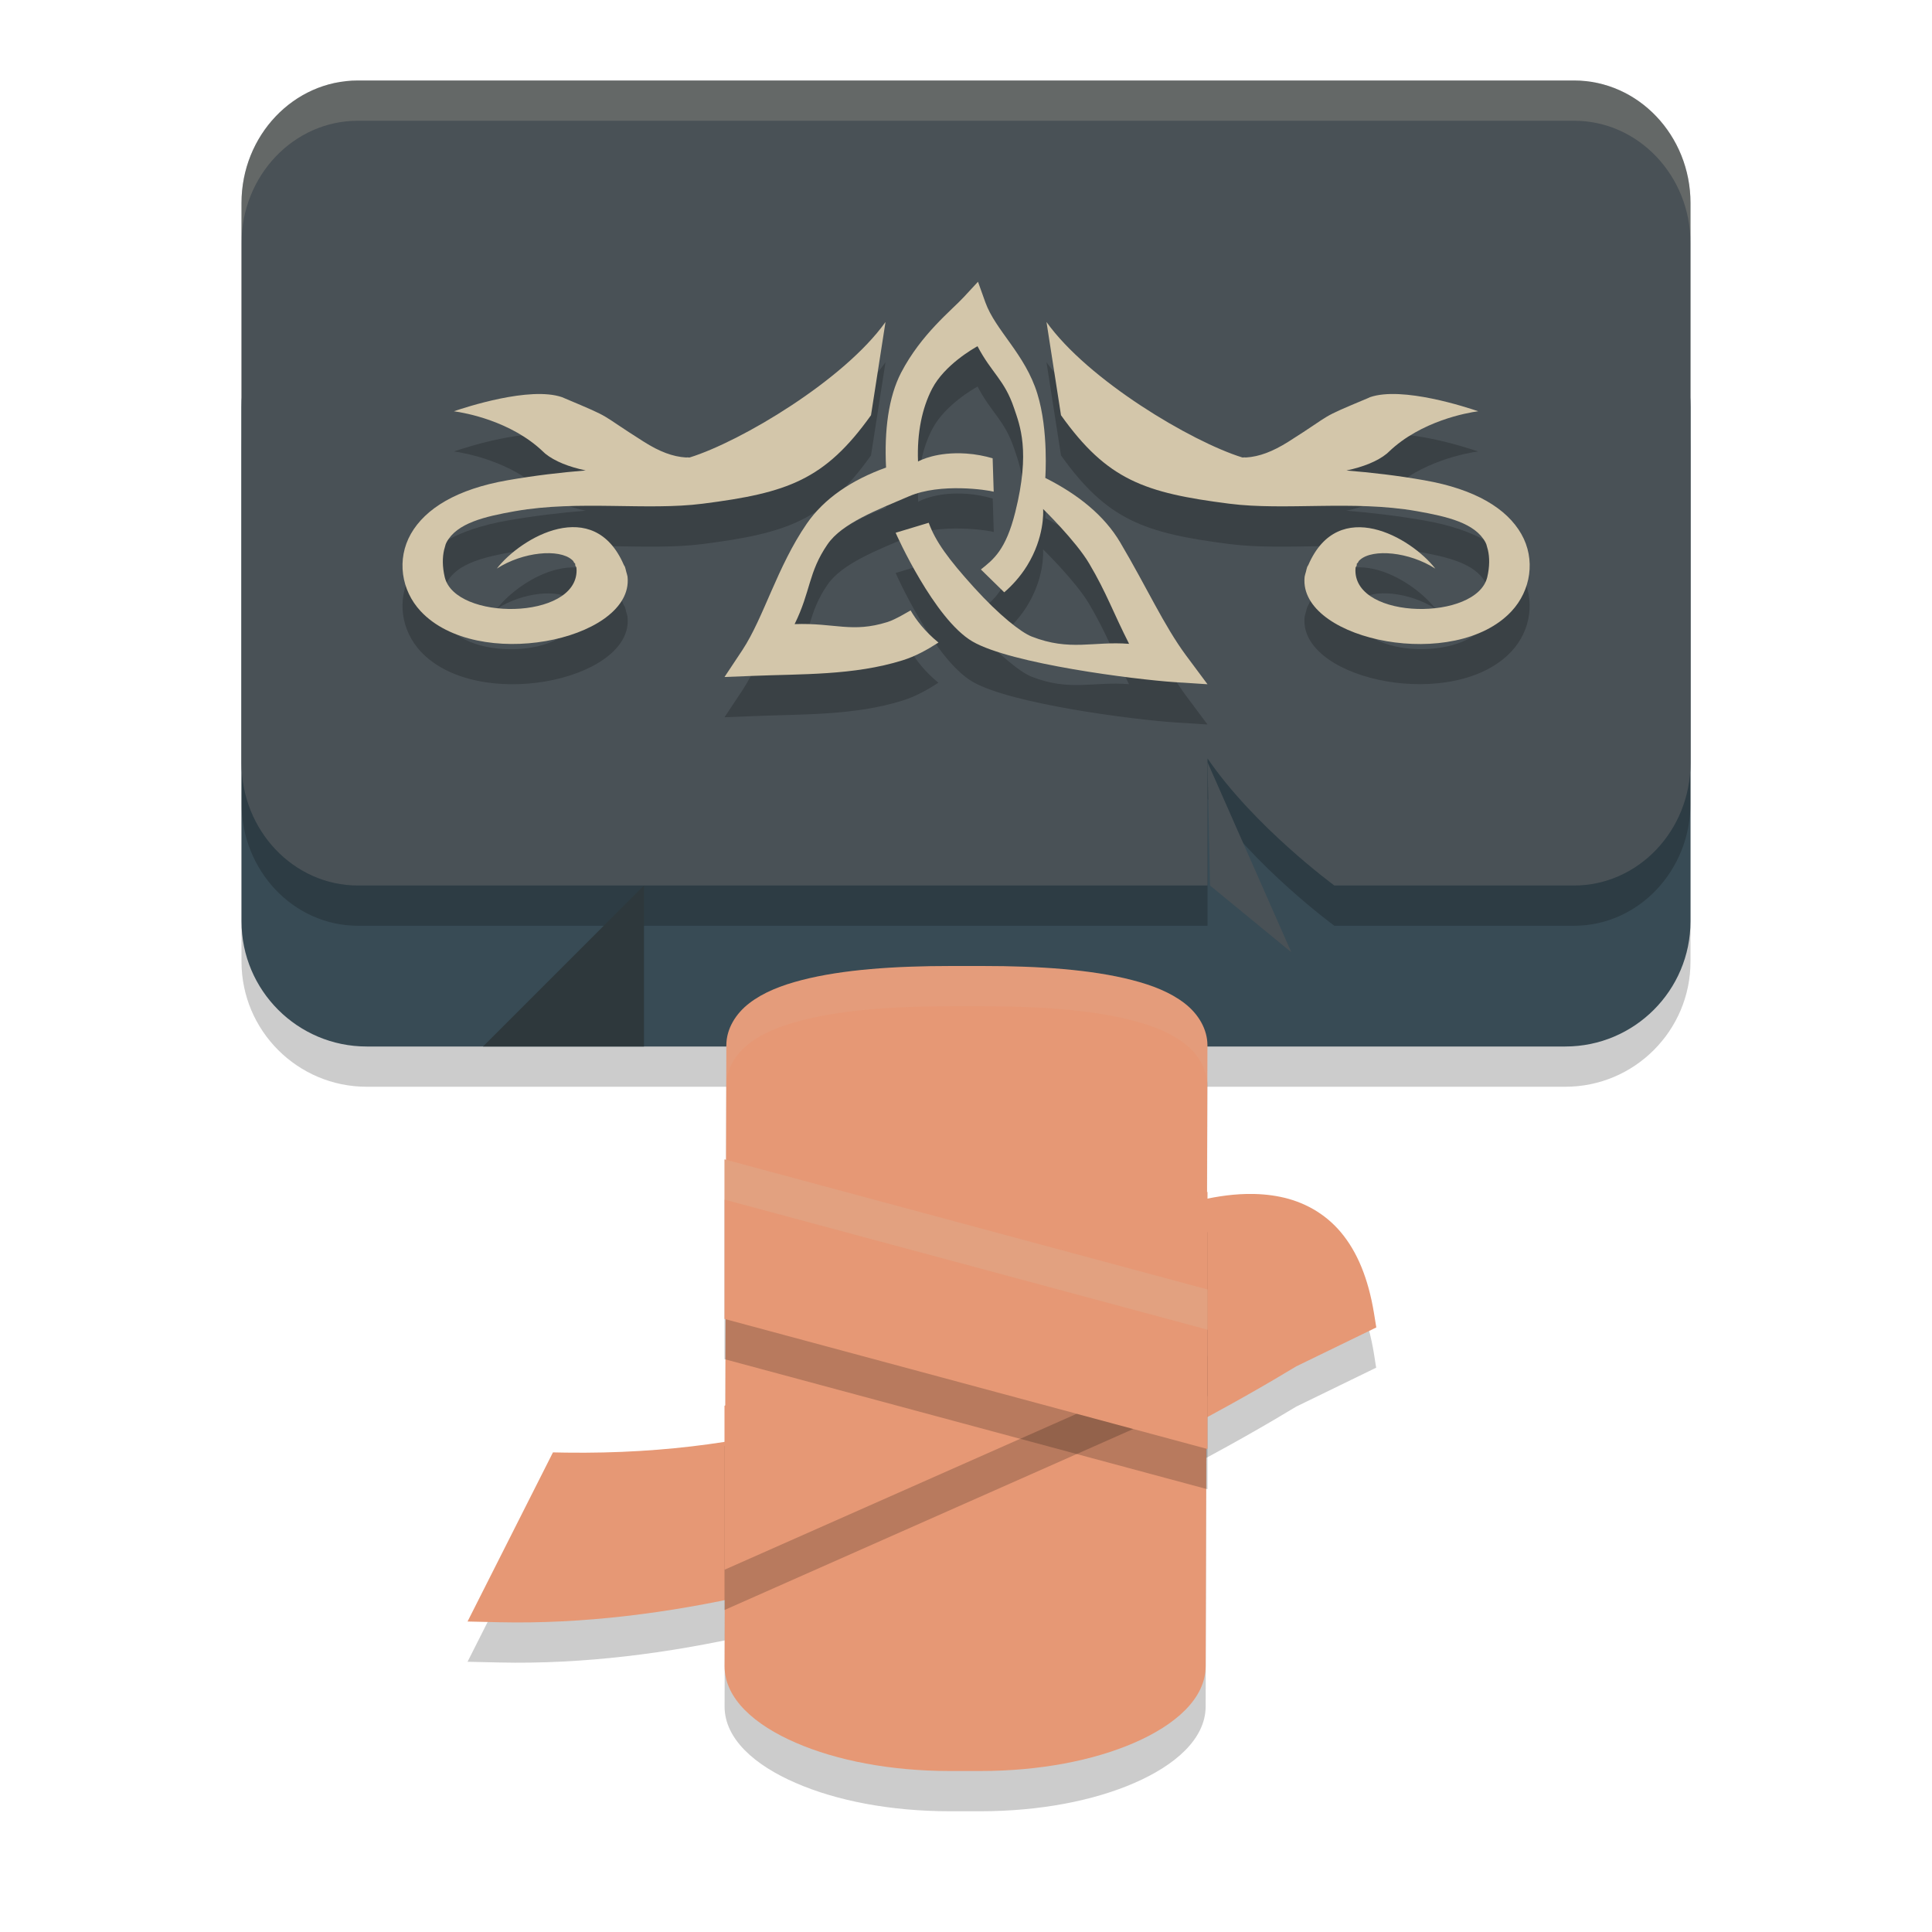 <svg xmlns="http://www.w3.org/2000/svg" width="24" height="24" version="1.1">
 <path style="opacity:0.2" d="m 15.481,15.332 c -0.428,0.01 -0.862,0.145 -1.263,0.288 l -0.076,0.027 -0.047,0.066 c 0,0 -0.488,0.708 -1.623,1.429 -1.135,0.721 -2.9,1.438 -5.442,1.403 l -0.161,-0.003 -1.061,2.101 0.397,0.009 c 4.169,0.093 8.552,-2.364 9.898,-3.179 l 0.992,-0.483 -0.028,-0.178 c -0.071,-0.432 -0.208,-0.762 -0.411,-1.004 -0.203,-0.242 -0.472,-0.383 -0.751,-0.44 -0.14,-0.029 -0.282,-0.039 -0.425,-0.036 z"/>
 <path style="opacity:0.2" d="M 4.555,4 C 3.697,4 3,4.697 3,5.555 V 11.945 C 3,12.803 3.697,13.5 4.555,13.5 H 19.445 C 20.303,13.5 21,12.803 21,11.945 V 5.555 C 21,4.697 20.303,4 19.445,4 Z"/>
 <path style="opacity:0.2" d="m 11.82,12.5 c -0.709,0 -1.354,0.044 -1.861,0.175 -0.253,0.065 -0.476,0.153 -0.649,0.286 -0.174,0.133 -0.287,0.323 -0.287,0.525 l -0.022,7.711 c -0.001,0.406 0.378,0.733 0.885,0.952 C 10.391,22.369 11.06,22.5 11.797,22.5 h 0.383 c 0.737,0 1.405,-0.131 1.911,-0.351 0.506,-0.22 0.885,-0.546 0.886,-0.951 l 0.022,-7.712 c 0,-0.203 -0.114,-0.393 -0.287,-0.525 C 14.539,12.828 14.317,12.74 14.064,12.675 13.557,12.544 12.911,12.5 12.203,12.5 Z"/>
 <path style="fill:#e69875" d="m 15.481,14.832 c -0.428,0.01 -0.862,0.145 -1.263,0.288 l -0.076,0.027 -0.047,0.066 c 0,0 -0.488,0.708 -1.623,1.429 -1.135,0.721 -2.9,1.438 -5.442,1.403 l -0.161,-0.003 -1.061,2.101 0.397,0.009 c 4.169,0.093 8.552,-2.364 9.898,-3.179 L 17.097,16.49 17.068,16.312 c -0.071,-0.432 -0.208,-0.762 -0.411,-1.004 -0.203,-0.242 -0.472,-0.383 -0.751,-0.44 -0.14,-0.029 -0.282,-0.039 -0.425,-0.036 z"/>
 <path style="fill:#384b55" d="M 4.555,3.5 C 3.697,3.5 3,4.197 3,5.055 V 11.445 C 3,12.303 3.697,13 4.555,13 H 19.445 C 20.303,13 21,12.303 21,11.445 V 5.055 C 21,4.197 20.303,3.5 19.445,3.5 Z"/>
 <path style="fill:#e69875" d="m 11.82,12 c -0.709,0 -1.354,0.044 -1.861,0.175 -0.253,0.065 -0.476,0.153 -0.649,0.286 -0.174,0.133 -0.287,0.323 -0.287,0.525 l -0.022,7.711 c -0.001,0.406 0.378,0.733 0.885,0.952 C 10.391,21.869 11.06,22 11.797,22 h 0.383 c 0.737,0 1.405,-0.131 1.911,-0.351 0.506,-0.22 0.885,-0.546 0.886,-0.951 l 0.022,-7.712 c 0,-0.203 -0.114,-0.393 -0.287,-0.525 C 14.539,12.328 14.317,12.24 14.064,12.175 13.557,12.044 12.911,12 12.203,12 Z"/>
 <path style="opacity:0.2" d="M 15,15.306 9,17.963 V 18.113 20 L 15,17.343 Z"/>
 <path style="fill:#e69875" d="M 15,14.806 9,17.463 V 17.613 19.5 L 15,16.843 Z"/>
 <path style="opacity:0.2" d="M 4.446,1.5 C 3.649,1.5 3,2.183 3,3.022 v 6.955 C 3,10.817 3.649,11.5 4.446,11.5 H 15 V 9.921 C 15.583,10.773 16.576,11.5 16.576,11.5 h 2.978 C 20.351,11.5 21,10.817 21,9.978 V 3.022 C 21,2.183 20.351,1.5 19.554,1.5 Z"/>
 <path style="fill:#495156" d="M 4.446,1 C 3.649,1 3,1.683 3,2.522 v 6.955 C 3,10.317 3.649,11 4.446,11 H 15 V 9.421 C 15.583,10.273 16.576,11 16.576,11 h 2.978 C 20.351,11 21,10.317 21,9.478 V 2.522 C 21,1.683 20.351,1 19.554,1 Z"/>
 <path style="fill:#2e383c" d="m 6,13 2,-2 v 2 z"/>
 <path style="opacity:0.2" d="M 12.148,4 11.974,4.189 C 11.82,4.356 11.445,4.648 11.194,5.129 11.036,5.432 10.984,5.846 11.007,6.308 10.583,6.461 10.238,6.69 10.02,7.009 9.653,7.543 9.489,8.17 9.223,8.574 L 9,8.91 9.354,8.896 C 9.956,8.87 10.606,8.892 11.211,8.703 11.368,8.654 11.513,8.575 11.657,8.481 11.485,8.34 11.378,8.197 11.312,8.083 c -0.001,-0.002 -0.184,0.113 -0.286,0.145 -0.443,0.138 -0.655,0.008 -1.154,0.025 0.202,-0.408 0.168,-0.64 0.407,-0.989 0.182,-0.265 0.62,-0.43 1.014,-0.599 0.393,-0.169 0.978,-0.077 1.052,-0.057 l -0.013,-0.415 c -0.097,-0.028 -0.208,-0.051 -0.33,-0.059 -0.366,-0.024 -0.572,0.085 -0.596,0.099 -0.014,-0.357 0.05,-0.664 0.175,-0.903 0.155,-0.298 0.519,-0.504 0.563,-0.528 0.175,0.334 0.336,0.417 0.454,0.77 0.072,0.213 0.206,0.533 0.016,1.292 -0.118,0.473 -0.271,0.588 -0.427,0.713 l 0.288,0.281 c 0.093,-0.08 0.199,-0.192 0.285,-0.332 0.215,-0.35 0.2,-0.665 0.197,-0.702 0,0 0.406,0.396 0.572,0.677 0.216,0.365 0.296,0.602 0.496,0.998 C 13.58,8.463 13.291,8.593 12.814,8.406 12.686,8.356 12.417,8.148 12.098,7.795 11.778,7.442 11.62,7.224 11.537,6.994 L 11.126,7.118 c 0.005,0.015 0.48,1.074 0.956,1.351 0.476,0.277 2.017,0.473 2.514,0.505 L 15,9 14.735,8.645 C 14.459,8.273 14.246,7.796 13.915,7.237 c -0.197,-0.333 -0.522,-0.595 -0.93,-0.801 0,0 0.043,-0.589 -0.099,-1.047 -0.152,-0.49 -0.52,-0.783 -0.646,-1.133 z M 11,4.5 c -0.514,0.721 -1.795,1.483 -2.43,1.682 -0.011,0.004 -0.027,-0.002 -0.038,10e-4 -0.003,-1.445e-4 -0.01,1.655e-4 -0.013,0 C 8.359,6.173 8.193,6.112 7.993,5.985 7.408,5.615 7.646,5.714 7.008,5.445 7.001,5.443 6.988,5.436 6.981,5.434 6.581,5.296 5.779,5.561 5.639,5.608 5.775,5.627 6.348,5.728 6.747,6.11 c 0.003,0.002 0.011,0.01 0.014,0.013 0.003,0.002 0.01,0.009 0.013,0.012 C 6.89,6.231 7.07,6.3 7.275,6.344 6.966,6.369 6.643,6.407 6.305,6.466 5.674,6.576 5.284,6.816 5.104,7.132 4.925,7.447 4.984,7.834 5.226,8.093 5.928,8.845 7.806,8.46 7.798,7.709 7.797,7.696 7.796,7.674 7.795,7.661 7.793,7.645 7.783,7.617 7.779,7.601 7.775,7.584 7.769,7.558 7.763,7.541 7.76,7.534 7.752,7.523 7.749,7.517 7.376,6.654 6.473,7.174 6.172,7.563 6.496,7.354 6.947,7.314 7.105,7.453 c 0.003,0.003 0.011,0.01 0.014,0.013 0.004,0.004 0.01,0.019 0.014,0.023 0.001,0.002 0.012,0.01 0.013,0.012 9e-4,0.002 1.805e-4,0.01 0.001,0.012 7.5e-4,0.002 3.115e-4,0.011 10e-4,0.013 0.002,0.006 0.012,0.017 0.014,0.023 3.71e-4,0.002 7e-4,0.011 0.001,0.013 2.225e-4,0.002 9e-4,0.01 10e-4,0.012 7.5e-5,0.002 0,0.009 0,0.012 5e-4,0.62 -1.508,0.628 -1.638,0.083 -0.031,-0.133 -0.029,-0.246 -0.008,-0.337 0.002,-0.01 0.008,-0.027 0.011,-0.036 0.003,-0.009 0.006,-0.028 0.01,-0.036 0.003,-0.006 0.009,-0.019 0.012,-0.024 C 5.677,6.997 6.018,6.917 6.403,6.85 7.192,6.711 8.036,6.847 8.731,6.758 9.781,6.623 10.246,6.464 10.82,5.657 Z m 2,0 0.18,1.157 c 0.575,0.806 1.039,0.966 2.09,1.101 0.694,0.089 1.538,-0.047 2.327,0.092 0.385,0.068 0.726,0.148 0.854,0.385 0.003,0.005 0.009,0.019 0.012,0.024 0.004,0.009 0.007,0.027 0.01,0.036 0.003,0.009 0.008,0.027 0.011,0.036 0.021,0.09 0.024,0.204 -0.008,0.337 -0.13,0.545 -1.638,0.537 -1.638,-0.083 0,-0.002 -7.5e-5,-0.01 0,-0.012 10e-5,-0.002 7.5e-4,-0.01 10e-4,-0.012 2.55e-4,-0.002 6e-4,-0.011 0.001,-0.013 0.001,-0.006 0.012,-0.018 0.014,-0.023 6.5e-4,-0.002 2.27e-4,-0.011 10e-4,-0.013 8e-4,-0.002 7.7e-5,-0.01 0.001,-0.012 9.5e-4,-0.002 0.012,-0.01 0.013,-0.012 0.004,-0.005 0.01,-0.019 0.014,-0.023 0.003,-0.003 0.011,-0.01 0.014,-0.013 0.158,-0.139 0.609,-0.099 0.934,0.109 -0.302,-0.388 -1.204,-0.908 -1.577,-0.046 -0.003,0.007 -0.011,0.018 -0.014,0.024 -0.006,0.017 -0.012,0.043 -0.017,0.06 -0.004,0.017 -0.013,0.044 -0.016,0.061 -0.002,0.013 -0.003,0.035 -0.003,0.048 -0.008,0.751 1.87,1.136 2.572,0.384 0.242,-0.259 0.301,-0.645 0.121,-0.961 C 18.716,6.816 18.326,6.576 17.695,6.466 17.357,6.407 17.034,6.369 16.725,6.344 16.93,6.3 17.11,6.231 17.227,6.135 c 0.003,-0.002 0.01,-0.009 0.013,-0.012 C 17.242,6.121 17.25,6.113 17.253,6.11 17.652,5.728 18.225,5.627 18.361,5.608 18.221,5.561 17.42,5.296 17.019,5.434 c -0.007,0.003 -0.02,0.009 -0.026,0.012 -0.639,0.268 -0.4,0.17 -0.985,0.54 -0.2,0.126 -0.366,0.187 -0.526,0.197 -0.003,1.655e-4 -0.01,-1.445e-4 -0.013,0 -0.011,-0.003 -0.027,0.003 -0.038,-10e-4 C 14.795,5.983 13.514,5.221 13,4.5 Z"/>
 <path style="fill:#d3c6aa" d="M 11,4 C 10.486,4.721 9.205,5.484 8.57,5.682 c -0.011,0.004 -0.027,-0.003 -0.038,5.5e-4 -0.003,-1.445e-4 -0.01,3.38e-4 -0.013,1.725e-4 C 8.36,5.673 8.193,5.612 7.994,5.485 7.408,5.115 7.646,5.214 7.008,4.945 7.001,4.943 6.989,4.936 6.982,4.934 6.581,4.796 5.779,5.061 5.638,5.109 c 0.136,0.018 0.71,0.12 1.109,0.502 0.003,0.002 0.011,0.009 0.013,0.012 0.003,0.002 0.011,0.01 0.013,0.012 C 6.891,5.731 7.07,5.801 7.276,5.844 6.966,5.869 6.643,5.907 6.305,5.966 5.674,6.076 5.284,6.317 5.104,6.632 4.925,6.948 4.984,7.334 5.226,7.593 5.928,8.345 7.806,7.959 7.798,7.209 c -4.08e-4,-0.013 -0.001,-0.035 -0.003,-0.048 -0.002,-0.016 -0.012,-0.043 -0.016,-0.06 -0.004,-0.017 -0.01,-0.043 -0.016,-0.06 -0.003,-0.007 -0.011,-0.017 -0.014,-0.024 C 7.376,6.154 6.473,6.674 6.172,7.063 6.496,6.854 6.947,6.814 7.105,6.954 c 0.003,0.003 0.011,0.009 0.013,0.012 0.004,0.004 0.011,0.019 0.014,0.024 0.001,0.002 0.012,0.01 0.013,0.012 9e-4,0.002 -9.6e-5,0.01 7e-4,0.012 7.5e-4,0.002 3.5e-5,0.01 7e-4,0.012 0.002,0.006 0.013,0.018 0.014,0.024 3.71e-4,0.002 4.455e-4,0.01 7e-4,0.012 2.225e-4,0.002 6e-4,0.01 7e-4,0.012 7.5e-5,0.002 7e-4,0.01 7e-4,0.012 5e-4,0.62 -1.508,0.628 -1.638,0.083 -0.031,-0.133 -0.029,-0.246 -0.008,-0.337 0.002,-0.01 0.007,-0.027 0.01,-0.036 0.003,-0.009 0.007,-0.028 0.01,-0.036 0.003,-0.006 0.008,-0.019 0.011,-0.024 C 5.677,6.497 6.019,6.417 6.404,6.349 7.193,6.211 8.036,6.346 8.73,6.257 9.781,6.123 10.245,5.964 10.82,5.158 Z"/>
 <path style="fill:#d3c6aa" d="M 12.149,3.5 11.974,3.689 C 11.82,3.856 11.445,4.148 11.194,4.629 11.037,4.932 10.984,5.346 11.007,5.808 10.583,5.961 10.239,6.189 10.02,6.508 9.653,7.043 9.489,7.669 9.223,8.074 L 9,8.41 9.354,8.396 C 9.956,8.371 10.606,8.392 11.211,8.203 11.369,8.154 11.513,8.075 11.658,7.982 11.485,7.841 11.378,7.697 11.312,7.583 c -0.001,-0.002 -0.185,0.113 -0.287,0.144 C 10.582,7.866 10.37,7.735 9.871,7.753 10.073,7.344 10.039,7.113 10.279,6.763 10.46,6.498 10.899,6.334 11.292,6.165 11.685,5.996 12.27,6.087 12.344,6.108 l -0.013,-0.415 c -0.097,-0.028 -0.208,-0.051 -0.33,-0.059 -0.366,-0.024 -0.572,0.086 -0.597,0.099 -0.014,-0.357 0.051,-0.665 0.175,-0.904 0.155,-0.298 0.519,-0.503 0.564,-0.528 0.175,0.334 0.336,0.417 0.454,0.769 0.072,0.213 0.205,0.534 0.015,1.292 -0.118,0.473 -0.271,0.587 -0.427,0.712 L 12.475,7.358 c 0.093,-0.08 0.199,-0.193 0.285,-0.333 0.215,-0.35 0.2,-0.664 0.198,-0.702 0,0 0.406,0.396 0.572,0.677 0.216,0.365 0.295,0.602 0.496,0.998 -0.445,-0.035 -0.735,0.096 -1.211,-0.091 -0.129,-0.051 -0.397,-0.258 -0.717,-0.611 C 11.778,6.942 11.62,6.724 11.537,6.494 l -0.411,0.124 c 0.005,0.015 0.479,1.074 0.955,1.351 0.476,0.277 2.017,0.472 2.514,0.505 L 15,8.5 14.735,8.144 C 14.459,7.772 14.246,7.296 13.915,6.737 13.718,6.404 13.393,6.142 12.985,5.937 c 0,0 0.043,-0.59 -0.099,-1.047 C 12.735,4.399 12.367,4.106 12.241,3.757 Z"/>
 <path style="opacity:0.2" d="m 9,14.902 v 0.344 1.638 L 15,18.5 v -1.981 z"/>
 <path style="fill:#e69875" d="m 9,14.402 v 0.344 1.638 L 15,18 v -1.981 z"/>
 <path style="fill:#495156" d="M 15,9.468 16.041,11.829 15.031,11 Z"/>
 <path style="fill:#d3c6aa" d="m 13,4 c 0.514,0.721 1.795,1.484 2.43,1.682 0.011,0.004 0.027,-0.003 0.038,5.5e-4 0.003,-1.445e-4 0.01,3.38e-4 0.013,1.725e-4 0.16,-0.01 0.326,-0.071 0.526,-0.197 0.585,-0.37 0.347,-0.272 0.986,-0.54 0.007,-0.003 0.019,-0.009 0.026,-0.012 0.401,-0.138 1.203,0.127 1.344,0.175 -0.136,0.018 -0.71,0.12 -1.109,0.502 -0.003,0.002 -0.011,0.009 -0.013,0.012 -0.003,0.002 -0.011,0.01 -0.013,0.012 -0.117,0.096 -0.296,0.166 -0.502,0.21 0.31,0.025 0.633,0.062 0.971,0.122 0.631,0.111 1.021,0.351 1.201,0.666 0.18,0.315 0.12,0.702 -0.122,0.961 -0.702,0.752 -2.58,0.366 -2.572,-0.384 4.08e-4,-0.013 0.001,-0.035 0.003,-0.048 0.002,-0.016 0.012,-0.043 0.016,-0.06 0.004,-0.017 0.01,-0.043 0.016,-0.06 0.003,-0.007 0.011,-0.017 0.014,-0.024 0.373,-0.862 1.276,-0.343 1.577,0.046 C 17.504,6.854 17.053,6.814 16.895,6.954 c -0.003,0.003 -0.011,0.009 -0.013,0.012 -0.004,0.004 -0.011,0.019 -0.014,0.024 -10e-4,0.002 -0.012,0.01 -0.013,0.012 -9e-4,0.002 9.6e-5,0.01 -7e-4,0.012 -7.5e-4,0.002 -3.5e-5,0.01 -7e-4,0.012 -0.002,0.006 -0.013,0.018 -0.014,0.024 -3.71e-4,0.002 -4.46e-4,0.01 -7e-4,0.012 -2.22e-4,0.002 -6e-4,0.01 -7e-4,0.012 -7.5e-5,0.002 -7e-4,0.01 -7e-4,0.012 -5e-4,0.62 1.508,0.628 1.638,0.083 0.031,-0.133 0.029,-0.246 0.008,-0.337 -0.003,-0.01 -0.007,-0.027 -0.01,-0.036 -0.003,-0.009 -0.007,-0.028 -0.01,-0.036 -0.003,-0.006 -0.008,-0.019 -0.011,-0.024 C 18.323,6.497 17.981,6.417 17.596,6.349 16.807,6.211 15.964,6.346 15.27,6.257 14.219,6.123 13.755,5.964 13.18,5.158 Z"/>
 <path style="fill:#d3c6aa;opacity:0.2" d="M 4.445 1 C 3.648 1 3 1.683 3 2.521 L 3 3.021 C 3 2.183 3.648 1.5 4.445 1.5 L 19.555 1.5 C 20.352 1.5 21 2.183 21 3.021 L 21 2.521 C 21 1.683 20.352 1 19.555 1 L 4.445 1 z"/>
 <path style="opacity:0.1;fill:#d3c6aa" d="m 11.82,12 c -0.709,0 -1.355,0.045 -1.861,0.176 -0.253,0.065 -0.477,0.152 -0.65,0.285 -0.174,0.133 -0.287,0.323 -0.287,0.525 0,0.5 0,0.5 0,0.5 6e-7,-0.203 0.114,-0.393 0.287,-0.525 C 9.482,12.828 9.706,12.741 9.959,12.676 10.465,12.545 11.112,12.5 11.82,12.5 h 0.383 c 0.709,0 1.355,0.045 1.861,0.176 0.253,0.065 0.475,0.152 0.648,0.285 0.172,0.131 0.283,0.319 0.285,0.52 L 15,12.986 C 15,12.783 14.886,12.594 14.713,12.461 14.539,12.328 14.318,12.241 14.064,12.176 13.558,12.045 12.912,12 12.203,12 Z"/>
 <path style="fill:#d3c6aa;opacity:0.2" d="M 9 14.402 L 9 14.746 L 9 14.902 L 15 16.518 L 15 16.018 L 9 14.402 z"/>
</svg>
